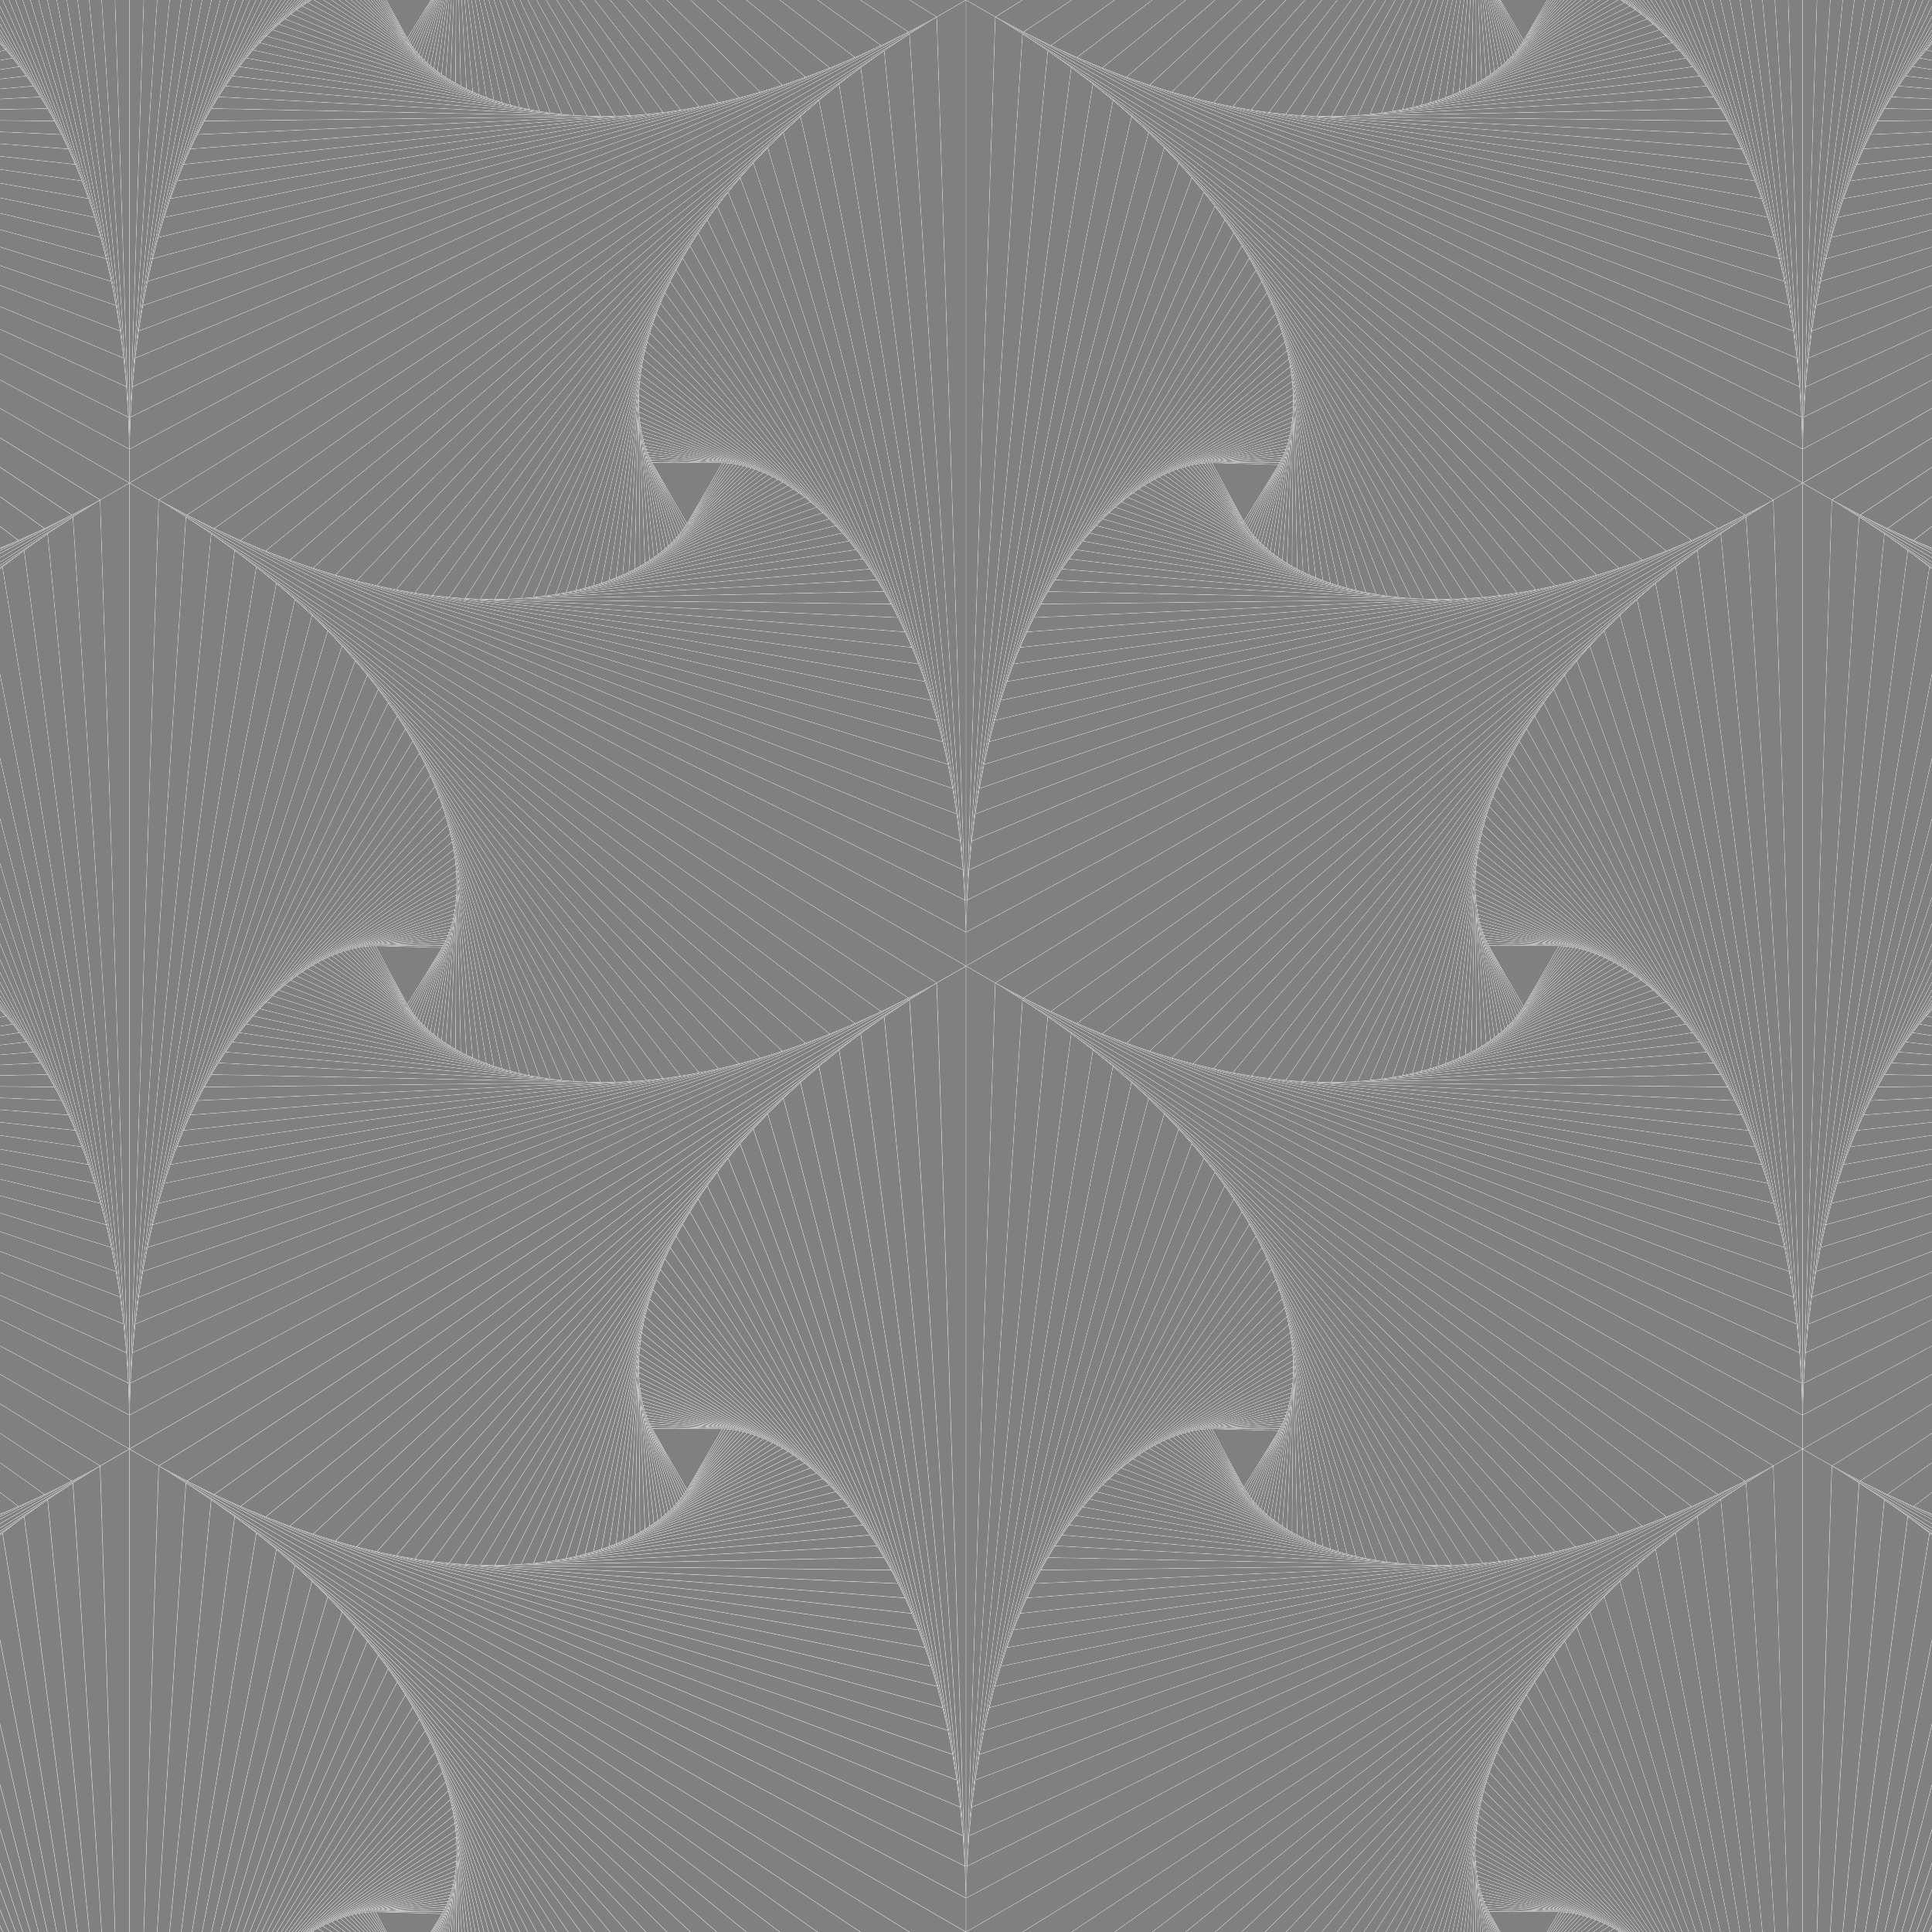 <?xml version="1.0" encoding="UTF-8"?>
<svg xmlns="http://www.w3.org/2000/svg" xmlns:xlink="http://www.w3.org/1999/xlink"
     width="6928.203" height="6928.203" viewBox="-3464.102 -3464.102 6928.203 6928.203">
<rect x="-3464.102" y="-3464.102" width="6928.203" height="6928.203" fill="#808080" stroke="none"/>
<defs>
<g id="d0">
<path d="M1895.0,60.622 L-1000,1610.807 L-1000,1610.807 L-895,-1671.429 L-895,-1671.429 L1895.0,60.622 Z" fill="none" stroke="black" stroke-width="2" />
<path d="M1895.0,60.622 L-1000,1610.807 L-1000,1610.807 L-895,-1671.429 L-895,-1671.429 L1895.0,60.622 Z" fill="none" stroke="white" stroke-width="2" stroke_width="1" />
<path d="M1793.675,114.878 L-996.325,1495.929 L-996.325,1495.929 L-797.35,-1610.807 L-797.35,-1610.807 L1793.675,114.878 Z" fill="none" stroke="black" stroke-width="2" />
<path d="M1793.675,114.878 L-996.325,1495.929 L-996.325,1495.929 L-797.35,-1610.807 L-797.35,-1610.807 L1793.675,114.878 Z" fill="none" stroke="white" stroke-width="2" stroke_width="1" />
<path d="M1696.025,163.215 L-989.361,1387.193 L-989.361,1387.193 L-706.664,-1550.408 L-706.664,-1550.408 L1696.025,163.215 Z" fill="none" stroke="black" stroke-width="2" />
<path d="M1696.025,163.215 L-989.361,1387.193 L-989.361,1387.193 L-706.664,-1550.408 L-706.664,-1550.408 L1696.025,163.215 Z" fill="none" stroke="white" stroke-width="2" stroke_width="1" />
<path d="M1602.036,206.054 L-979.466,1284.377 L-979.466,1284.377 L-622.57,-1490.431 L-622.57,-1490.431 L1602.036,206.054 Z" fill="none" stroke="black" stroke-width="2" />
<path d="M1602.036,206.054 L-979.466,1284.377 L-979.466,1284.377 L-622.57,-1490.431 L-622.57,-1490.431 L1602.036,206.054 Z" fill="none" stroke="white" stroke-width="2" stroke_width="1" />
<path d="M1511.684,243.796 L-966.975,1187.259 L-966.975,1187.259 L-544.709,-1431.054 L-544.709,-1431.054 L1511.684,243.796 Z" fill="none" stroke="black" stroke-width="2" />
<path d="M1511.684,243.796 L-966.975,1187.259 L-966.975,1187.259 L-544.709,-1431.054 L-544.709,-1431.054 L1511.684,243.796 Z" fill="none" stroke="white" stroke-width="2" stroke_width="1" />
<path d="M1424.931,276.817 L-952.196,1095.618 L-952.196,1095.618 L-472.735,-1372.435 L-472.735,-1372.435 L1424.931,276.817 Z" fill="none" stroke="black" stroke-width="2" />
<path d="M1424.931,276.817 L-952.196,1095.618 L-952.196,1095.618 L-472.735,-1372.435 L-472.735,-1372.435 L1424.931,276.817 Z" fill="none" stroke="white" stroke-width="2" stroke_width="1" />
<path d="M1341.731,305.475 L-935.415,1009.236 L-935.415,1009.236 L-406.317,-1314.711 L-406.317,-1314.711 L1341.731,305.475 Z" fill="none" stroke="black" stroke-width="2" />
<path d="M1341.731,305.475 L-935.415,1009.236 L-935.415,1009.236 L-406.317,-1314.711 L-406.317,-1314.711 L1341.731,305.475 Z" fill="none" stroke="white" stroke-width="2" stroke_width="1" />
<path d="M1262.031,330.106 L-916.896,927.898 L-916.896,927.898 L-345.135,-1258.004 L-345.135,-1258.004 L1262.031,330.106 Z" fill="none" stroke="black" stroke-width="2" />
<path d="M1262.031,330.106 L-916.896,927.898 L-916.896,927.898 L-345.135,-1258.004 L-345.135,-1258.004 L1262.031,330.106 Z" fill="none" stroke="white" stroke-width="2" stroke_width="1" />
<path d="M1185.769,351.029 L-896.885,851.391 L-896.885,851.391 L-288.884,-1202.421 L-288.884,-1202.421 L1185.769,351.029 Z" fill="none" stroke="black" stroke-width="2" />
<path d="M1185.769,351.029 L-896.885,851.391 L-896.885,851.391 L-288.884,-1202.421 L-288.884,-1202.421 L1185.769,351.029 Z" fill="none" stroke="white" stroke-width="2" stroke_width="1" />
<path d="M1112.876,368.542 L-875.605,779.508 L-875.605,779.508 L-237.271,-1148.05 L-237.271,-1148.05 L1112.876,368.542 Z" fill="none" stroke="black" stroke-width="2" />
<path d="M1112.876,368.542 L-875.605,779.508 L-875.605,779.508 L-237.271,-1148.05 L-237.271,-1148.05 L1112.876,368.542 Z" fill="none" stroke="white" stroke-width="2" stroke_width="1" />
<path d="M1043.279,382.926 L-853.263,712.043 L-853.263,712.043 L-190.016,-1094.969 L-190.016,-1094.969 L1043.279,382.926 Z" fill="none" stroke="black" stroke-width="2" />
<path d="M1043.279,382.926 L-853.263,712.043 L-853.263,712.043 L-190.016,-1094.969 L-190.016,-1094.969 L1043.279,382.926 Z" fill="none" stroke="white" stroke-width="2" stroke_width="1" />
<path d="M976.9,394.445 L-830.049,648.798 L-830.049,648.798 L-146.851,-1043.243 L-146.851,-1043.243 L976.9,394.445 Z" fill="none" stroke="black" stroke-width="2" />
<path d="M976.9,394.445 L-830.049,648.798 L-830.049,648.798 L-146.851,-1043.243 L-146.851,-1043.243 L976.9,394.445 Z" fill="none" stroke="white" stroke-width="2" stroke_width="1" />
<path d="M913.657,403.347 L-806.137,589.577 L-806.137,589.577 L-107.52,-992.924 L-107.52,-992.924 L913.657,403.347 Z" fill="none" stroke="black" stroke-width="2" />
<path d="M913.657,403.347 L-806.137,589.577 L-806.137,589.577 L-107.52,-992.924 L-107.52,-992.924 L913.657,403.347 Z" fill="none" stroke="white" stroke-width="2" stroke_width="1" />
<path d="M853.464,409.865 L-781.686,534.189 L-781.686,534.189 L-71.778,-944.054 L-71.778,-944.054 L853.464,409.865 Z" fill="none" stroke="black" stroke-width="2" />
<path d="M853.464,409.865 L-781.686,534.189 L-781.686,534.189 L-71.778,-944.054 L-71.778,-944.054 L853.464,409.865 Z" fill="none" stroke="white" stroke-width="2" stroke_width="1" />
<path d="M796.234,414.217 L-756.839,482.451 L-756.839,482.451 L-39.395,-896.667 L-39.395,-896.667 L796.234,414.217 Z" fill="none" stroke="black" stroke-width="2" />
<path d="M796.234,414.217 L-756.839,482.451 L-756.839,482.451 L-39.395,-896.667 L-39.395,-896.667 L796.234,414.217 Z" fill="none" stroke="white" stroke-width="2" stroke_width="1" />
<path d="M741.876,416.605 L-731.728,434.181 L-731.728,434.181 L-10.148,-850.786 L-10.148,-850.786 L741.876,416.605 Z" fill="none" stroke="black" stroke-width="2" />
<path d="M741.876,416.605 L-731.728,434.181 L-731.728,434.181 L-10.148,-850.786 L-10.148,-850.786 L741.876,416.605 Z" fill="none" stroke="white" stroke-width="2" stroke_width="1" />
<path d="M690.3,417.22 L-706.473,389.208 L-706.473,389.208 L16.173,-806.427 L16.173,-806.427 L690.3,417.22 Z" fill="none" stroke="black" stroke-width="2" />
<path d="M690.3,417.22 L-706.473,389.208 L-706.473,389.208 L16.173,-806.427 L16.173,-806.427 L690.3,417.22 Z" fill="none" stroke="white" stroke-width="2" stroke_width="1" />
<path d="M641.413,416.239 L-681.18,347.36 L-681.18,347.36 L39.767,-763.6 L39.767,-763.6 L641.413,416.239 Z" fill="none" stroke="black" stroke-width="2" />
<path d="M641.413,416.239 L-681.18,347.36 L-681.18,347.36 L39.767,-763.6 L39.767,-763.6 L641.413,416.239 Z" fill="none" stroke="white" stroke-width="2" stroke_width="1" />
<path d="M595.122,413.829 L-655.947,308.477 L-655.947,308.477 L60.825,-722.305 L60.825,-722.305 L595.122,413.829 Z" fill="none" stroke="black" stroke-width="2" />
<path d="M595.122,413.829 L-655.947,308.477 L-655.947,308.477 L60.825,-722.305 L60.825,-722.305 L595.122,413.829 Z" fill="none" stroke="white" stroke-width="2" stroke_width="1" />
<path d="M551.335,410.141 L-630.86,272.399 L-630.86,272.399 L79.525,-682.541 L79.525,-682.541 L551.335,410.141 Z" fill="none" stroke="black" stroke-width="2" />
<path d="M551.335,410.141 L-630.86,272.399 L-630.86,272.399 L79.525,-682.541 L79.525,-682.541 L551.335,410.141 Z" fill="none" stroke="white" stroke-width="2" stroke_width="1" />
<path d="M509.958,405.32 L-605.997,238.976 L-605.997,238.976 L96.039,-644.297 L96.039,-644.297 L509.958,405.32 Z" fill="none" stroke="black" stroke-width="2" />
<path d="M509.958,405.32 L-605.997,238.976 L-605.997,238.976 L96.039,-644.297 L96.039,-644.297 L509.958,405.32 Z" fill="none" stroke="white" stroke-width="2" stroke_width="1" />
<path d="M470.9,399.498 L-581.426,208.062 L-581.426,208.062 L110.526,-607.56 L110.526,-607.56 L470.9,399.498 Z" fill="none" stroke="black" stroke-width="2" />
<path d="M470.9,399.498 L-581.426,208.062 L-581.426,208.062 L110.526,-607.56 L110.526,-607.56 L470.9,399.498 Z" fill="none" stroke="white" stroke-width="2" stroke_width="1" />
<path d="M434.068,392.798 L-557.207,179.515 L-557.207,179.515 L123.139,-572.313 L123.139,-572.313 L434.068,392.798 Z" fill="none" stroke="black" stroke-width="2" />
<path d="M434.068,392.798 L-557.207,179.515 L-557.207,179.515 L123.139,-572.313 L123.139,-572.313 L434.068,392.798 Z" fill="none" stroke="white" stroke-width="2" stroke_width="1" />
<path d="M399.374,385.333 L-533.395,153.201 L-533.395,153.201 L134.022,-538.534 L134.022,-538.534 L399.374,385.333 Z" fill="none" stroke="black" stroke-width="2" />
<path d="M399.374,385.333 L-533.395,153.201 L-533.395,153.201 L134.022,-538.534 L134.022,-538.534 L399.374,385.333 Z" fill="none" stroke="white" stroke-width="2" stroke_width="1" />
<path d="M366.727,377.209 L-510.036,128.99 L-510.036,128.99 L143.309,-506.199 L143.309,-506.199 L366.727,377.209 Z" fill="none" stroke="black" stroke-width="2" />
<path d="M366.727,377.209 L-510.036,128.99 L-510.036,128.99 L143.309,-506.199 L143.309,-506.199 L366.727,377.209 Z" fill="none" stroke="white" stroke-width="2" stroke_width="1" />
<path d="M336.04,368.521 L-487.168,106.759 L-487.168,106.759 L151.128,-475.28 L151.128,-475.28 L336.04,368.521 Z" fill="none" stroke="black" stroke-width="2" />
<path d="M336.04,368.521 L-487.168,106.759 L-487.168,106.759 L151.128,-475.28 L151.128,-475.28 L336.04,368.521 Z" fill="none" stroke="white" stroke-width="2" stroke_width="1" />
<path d="M307.228,359.359 L-464.828,86.387 L-464.828,86.387 L157.6,-445.747 L157.6,-445.747 L307.228,359.359 Z" fill="none" stroke="black" stroke-width="2" />
<path d="M307.228,359.359 L-464.828,86.387 L-464.828,86.387 L157.6,-445.747 L157.6,-445.747 L307.228,359.359 Z" fill="none" stroke="white" stroke-width="2" stroke_width="1" />
<path d="M280.206,349.805 L-443.043,67.763 L-443.043,67.763 L162.837,-417.568 L162.837,-417.568 L280.206,349.805 Z" fill="none" stroke="black" stroke-width="2" />
<path d="M280.206,349.805 L-443.043,67.763 L-443.043,67.763 L162.837,-417.568 L162.837,-417.568 L280.206,349.805 Z" fill="none" stroke="white" stroke-width="2" stroke_width="1" />
<path d="M254.892,339.934 L-421.837,50.776 L-421.837,50.776 L166.945,-390.71 L166.945,-390.71 L254.892,339.934 Z" fill="none" stroke="black" stroke-width="2" />
<path d="M254.892,339.934 L-421.837,50.776 L-421.837,50.776 L166.945,-390.71 L166.945,-390.71 L254.892,339.934 Z" fill="none" stroke="white" stroke-width="2" stroke_width="1" />
<path d="M231.207,329.813 L-401.23,35.324 L-401.23,35.324 L170.023,-365.137 L170.023,-365.137 L231.207,329.813 Z" fill="none" stroke="black" stroke-width="2" />
<path d="M231.207,329.813 L-401.23,35.324 L-401.23,35.324 L170.023,-365.137 L170.023,-365.137 L231.207,329.813 Z" fill="none" stroke="white" stroke-width="2" stroke_width="1" />
<path d="M209.071,319.506 L-381.236,21.308 L-381.236,21.308 L172.165,-340.814 L172.165,-340.814 L209.071,319.506 Z" fill="none" stroke="black" stroke-width="2" />
<path d="M209.071,319.506 L-381.236,21.308 L-381.236,21.308 L172.165,-340.814 L172.165,-340.814 L209.071,319.506 Z" fill="none" stroke="white" stroke-width="2" stroke_width="1" />
<path d="M188.411,309.069 L-361.867,8.634 L-361.867,8.634 L173.456,-317.703 L173.456,-317.703 L188.411,309.069 Z" fill="none" stroke="black" stroke-width="2" />
<path d="M188.411,309.069 L-361.867,8.634 L-361.867,8.634 L173.456,-317.703 L173.456,-317.703 L188.411,309.069 Z" fill="none" stroke="white" stroke-width="2" stroke_width="1" />
<path d="M169.151,298.554 L-343.131,-2.788 L-343.131,-2.788 L173.98,-295.766 L173.98,-295.766 L169.151,298.554 Z" fill="none" stroke="black" stroke-width="2" />
<path d="M169.151,298.554 L-343.131,-2.788 L-343.131,-2.788 L173.98,-295.766 L173.98,-295.766 L169.151,298.554 Z" fill="none" stroke="white" stroke-width="2" stroke_width="1" />
<path d="M151.221,288.007 L-325.032,-13.042 L-325.032,-13.042 L173.811,-274.965 L173.811,-274.965 L151.221,288.007 Z" fill="none" stroke="black" stroke-width="2" />
<path d="M151.221,288.007 L-325.032,-13.042 L-325.032,-13.042 L173.811,-274.965 L173.811,-274.965 L151.221,288.007 Z" fill="none" stroke="white" stroke-width="2" stroke_width="1" />
<path d="M134.552,277.47 L-307.572,-22.21 L-307.572,-22.21 L173.02,-255.261 L173.02,-255.261 L134.552,277.47 Z" fill="none" stroke="black" stroke-width="2" />
<path d="M134.552,277.47 L-307.572,-22.21 L-307.572,-22.21 L173.02,-255.261 L173.02,-255.261 L134.552,277.47 Z" fill="none" stroke="white" stroke-width="2" stroke_width="1" />
<path d="M119.078,266.981 L-290.752,-30.366 L-290.752,-30.366 L171.674,-236.615 L171.674,-236.615 L119.078,266.981 Z" fill="none" stroke="black" stroke-width="2" />
<path d="M119.078,266.981 L-290.752,-30.366 L-290.752,-30.366 L171.674,-236.615 L171.674,-236.615 L119.078,266.981 Z" fill="none" stroke="white" stroke-width="2" stroke_width="1" />
<path d="M104.734,256.574 L-274.567,-37.585 L-274.567,-37.585 L169.833,-218.989 L169.833,-218.989 L104.734,256.574 Z" fill="none" stroke="black" stroke-width="2" />
<path d="M104.734,256.574 L-274.567,-37.585 L-274.567,-37.585 L169.833,-218.989 L169.833,-218.989 L104.734,256.574 Z" fill="none" stroke="white" stroke-width="2" stroke_width="1" />
<path d="M91.458,246.279 L-259.013,-43.934 L-259.013,-43.934 L167.554,-202.344 L167.554,-202.344 L91.458,246.279 Z" fill="none" stroke="black" stroke-width="2" />
<path d="M91.458,246.279 L-259.013,-43.934 L-259.013,-43.934 L167.554,-202.344 L167.554,-202.344 L91.458,246.279 Z" fill="none" stroke="white" stroke-width="2" stroke_width="1" />
<path d="M79.192,236.121 L-244.083,-49.479 L-244.083,-49.479 L164.891,-186.643 L164.891,-186.643 L79.192,236.121 Z" fill="none" stroke="black" stroke-width="2" />
<path d="M79.192,236.121 L-244.083,-49.479 L-244.083,-49.479 L164.891,-186.643 L164.891,-186.643 L79.192,236.121 Z" fill="none" stroke="white" stroke-width="2" stroke_width="1" />
<path d="M67.877,226.125 L-229.769,-54.279 L-229.769,-54.279 L161.892,-171.846 L161.892,-171.846 L67.877,226.125 Z" fill="none" stroke="black" stroke-width="2" />
<path d="M67.877,226.125 L-229.769,-54.279 L-229.769,-54.279 L161.892,-171.846 L161.892,-171.846 L67.877,226.125 Z" fill="none" stroke="white" stroke-width="2" stroke_width="1" />
<path d="M57.46,216.311 L-216.061,-58.394 L-216.061,-58.394 L158.601,-157.917 L158.601,-157.917 L57.46,216.311 Z" fill="none" stroke="black" stroke-width="2" />
<path d="M57.46,216.311 L-216.061,-58.394 L-216.061,-58.394 L158.601,-157.917 L158.601,-157.917 L57.46,216.311 Z" fill="none" stroke="white" stroke-width="2" stroke_width="1" />
<path d="M47.886,206.696 L-202.947,-61.877 L-202.947,-61.877 L155.061,-144.819 L155.061,-144.819 L47.886,206.696 Z" fill="none" stroke="black" stroke-width="2" />
<path d="M47.886,206.696 L-202.947,-61.877 L-202.947,-61.877 L155.061,-144.819 L155.061,-144.819 L47.886,206.696 Z" fill="none" stroke="white" stroke-width="2" stroke_width="1" />
<path d="M39.107,197.296 L-190.417,-64.78 L-190.417,-64.78 L151.31,-132.516 L151.31,-132.516 L39.107,197.296 Z" fill="none" stroke="black" stroke-width="2" />
<path d="M39.107,197.296 L-190.417,-64.78 L-190.417,-64.78 L151.31,-132.516 L151.31,-132.516 L39.107,197.296 Z" fill="none" stroke="white" stroke-width="2" stroke_width="1" />
<path d="M31.074,188.124 L-178.457,-67.151 L-178.457,-67.151 L147.383,-120.972 L147.383,-120.972 L31.074,188.124 Z" fill="none" stroke="black" stroke-width="2" />
<path d="M31.074,188.124 L-178.457,-67.151 L-178.457,-67.151 L147.383,-120.972 L147.383,-120.972 L31.074,188.124 Z" fill="none" stroke="white" stroke-width="2" stroke_width="1" />
<path d="M23.74,179.189 L-167.052,-69.035 L-167.052,-69.035 L143.312,-110.154 L143.312,-110.154 L23.74,179.189 Z" fill="none" stroke="black" stroke-width="2" />
<path d="M23.74,179.189 L-167.052,-69.035 L-167.052,-69.035 L143.312,-110.154 L143.312,-110.154 L23.74,179.189 Z" fill="none" stroke="white" stroke-width="2" stroke_width="1" />
<path d="M17.062,170.501 L-156.19,-70.474 L-156.19,-70.474 L139.127,-100.027 L139.127,-100.027 L17.062,170.501 Z" fill="none" stroke="black" stroke-width="2" />
<path d="M17.062,170.501 L-156.19,-70.474 L-156.19,-70.474 L139.127,-100.027 L139.127,-100.027 L17.062,170.501 Z" fill="none" stroke="white" stroke-width="2" stroke_width="1" />
<path d="M10.999,162.067 L-145.853,-71.508 L-145.853,-71.508 L134.855,-90.559 L134.855,-90.559 L10.999,162.067 Z" fill="none" stroke="black" stroke-width="2" />
<path d="M10.999,162.067 L-145.853,-71.508 L-145.853,-71.508 L134.855,-90.559 L134.855,-90.559 L10.999,162.067 Z" fill="none" stroke="white" stroke-width="2" stroke_width="1" />
<path d="M5.509,153.892 L-136.029,-72.175 L-136.029,-72.175 L130.52,-81.717 L130.52,-81.717 L5.509,153.892 Z" fill="none" stroke="black" stroke-width="2" />
<path d="M5.509,153.892 L-136.029,-72.175 L-136.029,-72.175 L130.52,-81.717 L130.52,-81.717 L5.509,153.892 Z" fill="none" stroke="white" stroke-width="2" stroke_width="1" />
<path d="M0.555,145.98 L-126.7,-72.509 L-126.7,-72.509 L126.145,-73.47 L126.145,-73.47 L0.555,145.98 Z" fill="none" stroke="black" stroke-width="2" />
<path d="M0.555,145.98 L-126.7,-72.509 L-126.7,-72.509 L126.145,-73.47 L126.145,-73.47 L0.555,145.98 Z" fill="none" stroke="white" stroke-width="2" stroke_width="1" />
<path d="M-3.899,138.332 L-117.85,-72.543 L-117.85,-72.543 L121.749,-65.79 L121.749,-65.79 L-3.899,138.332 Z" fill="none" stroke="black" stroke-width="2" />
<path d="M-3.899,138.332 L-117.85,-72.543 L-117.85,-72.543 L121.749,-65.79 L121.749,-65.79 L-3.899,138.332 Z" fill="none" stroke="white" stroke-width="2" stroke_width="1" />
</g>
<g id="d1">
<path d="M-1000,-1732.051 L-1000,1732.051 L-1000,1732.051 L2000.0,0.0 L2000.0,0.0 L-1000,-1732.051 Z" fill="none" stroke="black" stroke-width="2" />
<path d="M-1000,-1732.051 L-1000,1732.051 L-1000,1732.051 L2000.0,0.0 L2000.0,0.0 L-1000,-1732.051 Z" fill="none" stroke="white" stroke-width="2" stroke_width="1" />
<path d="M-1000,-1610.807 L-895,1671.429 L-895,1671.429 L1895.0,-60.622 L1895.0,-60.622 L-1000,-1610.807 Z" fill="none" stroke="black" stroke-width="2" />
<path d="M-1000,-1610.807 L-895,1671.429 L-895,1671.429 L1895.0,-60.622 L1895.0,-60.622 L-1000,-1610.807 Z" fill="none" stroke="white" stroke-width="2" stroke_width="1" />
<path d="M-996.325,-1495.929 L-797.35,1610.807 L-797.35,1610.807 L1793.675,-114.878 L1793.675,-114.878 L-996.325,-1495.929 Z" fill="none" stroke="black" stroke-width="2" />
<path d="M-996.325,-1495.929 L-797.35,1610.807 L-797.35,1610.807 L1793.675,-114.878 L1793.675,-114.878 L-996.325,-1495.929 Z" fill="none" stroke="white" stroke-width="2" stroke_width="1" />
<path d="M-989.361,-1387.193 L-706.664,1550.408 L-706.664,1550.408 L1696.025,-163.215 L1696.025,-163.215 L-989.361,-1387.193 Z" fill="none" stroke="black" stroke-width="2" />
<path d="M-989.361,-1387.193 L-706.664,1550.408 L-706.664,1550.408 L1696.025,-163.215 L1696.025,-163.215 L-989.361,-1387.193 Z" fill="none" stroke="white" stroke-width="2" stroke_width="1" />
<path d="M-979.466,-1284.377 L-622.57,1490.431 L-622.57,1490.431 L1602.036,-206.054 L1602.036,-206.054 L-979.466,-1284.377 Z" fill="none" stroke="black" stroke-width="2" />
<path d="M-979.466,-1284.377 L-622.57,1490.431 L-622.57,1490.431 L1602.036,-206.054 L1602.036,-206.054 L-979.466,-1284.377 Z" fill="none" stroke="white" stroke-width="2" stroke_width="1" />
<path d="M-966.975,-1187.259 L-544.709,1431.054 L-544.709,1431.054 L1511.684,-243.796 L1511.684,-243.796 L-966.975,-1187.259 Z" fill="none" stroke="black" stroke-width="2" />
<path d="M-966.975,-1187.259 L-544.709,1431.054 L-544.709,1431.054 L1511.684,-243.796 L1511.684,-243.796 L-966.975,-1187.259 Z" fill="none" stroke="white" stroke-width="2" stroke_width="1" />
<path d="M-952.196,-1095.618 L-472.735,1372.435 L-472.735,1372.435 L1424.931,-276.817 L1424.931,-276.817 L-952.196,-1095.618 Z" fill="none" stroke="black" stroke-width="2" />
<path d="M-952.196,-1095.618 L-472.735,1372.435 L-472.735,1372.435 L1424.931,-276.817 L1424.931,-276.817 L-952.196,-1095.618 Z" fill="none" stroke="white" stroke-width="2" stroke_width="1" />
<path d="M-935.415,-1009.236 L-406.317,1314.711 L-406.317,1314.711 L1341.731,-305.475 L1341.731,-305.475 L-935.415,-1009.236 Z" fill="none" stroke="black" stroke-width="2" />
<path d="M-935.415,-1009.236 L-406.317,1314.711 L-406.317,1314.711 L1341.731,-305.475 L1341.731,-305.475 L-935.415,-1009.236 Z" fill="none" stroke="white" stroke-width="2" stroke_width="1" />
<path d="M-916.896,-927.898 L-345.135,1258.004 L-345.135,1258.004 L1262.031,-330.106 L1262.031,-330.106 L-916.896,-927.898 Z" fill="none" stroke="black" stroke-width="2" />
<path d="M-916.896,-927.898 L-345.135,1258.004 L-345.135,1258.004 L1262.031,-330.106 L1262.031,-330.106 L-916.896,-927.898 Z" fill="none" stroke="white" stroke-width="2" stroke_width="1" />
<path d="M-896.885,-851.391 L-288.884,1202.421 L-288.884,1202.421 L1185.769,-351.029 L1185.769,-351.029 L-896.885,-851.391 Z" fill="none" stroke="black" stroke-width="2" />
<path d="M-896.885,-851.391 L-288.884,1202.421 L-288.884,1202.421 L1185.769,-351.029 L1185.769,-351.029 L-896.885,-851.391 Z" fill="none" stroke="white" stroke-width="2" stroke_width="1" />
<path d="M-875.605,-779.508 L-237.271,1148.05 L-237.271,1148.05 L1112.876,-368.542 L1112.876,-368.542 L-875.605,-779.508 Z" fill="none" stroke="black" stroke-width="2" />
<path d="M-875.605,-779.508 L-237.271,1148.05 L-237.271,1148.05 L1112.876,-368.542 L1112.876,-368.542 L-875.605,-779.508 Z" fill="none" stroke="white" stroke-width="2" stroke_width="1" />
<path d="M-853.263,-712.043 L-190.016,1094.969 L-190.016,1094.969 L1043.279,-382.926 L1043.279,-382.926 L-853.263,-712.043 Z" fill="none" stroke="black" stroke-width="2" />
<path d="M-853.263,-712.043 L-190.016,1094.969 L-190.016,1094.969 L1043.279,-382.926 L1043.279,-382.926 L-853.263,-712.043 Z" fill="none" stroke="white" stroke-width="2" stroke_width="1" />
<path d="M-830.049,-648.798 L-146.851,1043.243 L-146.851,1043.243 L976.9,-394.445 L976.9,-394.445 L-830.049,-648.798 Z" fill="none" stroke="black" stroke-width="2" />
<path d="M-830.049,-648.798 L-146.851,1043.243 L-146.851,1043.243 L976.9,-394.445 L976.9,-394.445 L-830.049,-648.798 Z" fill="none" stroke="white" stroke-width="2" stroke_width="1" />
<path d="M-806.137,-589.577 L-107.52,992.924 L-107.52,992.924 L913.657,-403.347 L913.657,-403.347 L-806.137,-589.577 Z" fill="none" stroke="black" stroke-width="2" />
<path d="M-806.137,-589.577 L-107.52,992.924 L-107.52,992.924 L913.657,-403.347 L913.657,-403.347 L-806.137,-589.577 Z" fill="none" stroke="white" stroke-width="2" stroke_width="1" />
<path d="M-781.686,-534.189 L-71.778,944.054 L-71.778,944.054 L853.464,-409.865 L853.464,-409.865 L-781.686,-534.189 Z" fill="none" stroke="black" stroke-width="2" />
<path d="M-781.686,-534.189 L-71.778,944.054 L-71.778,944.054 L853.464,-409.865 L853.464,-409.865 L-781.686,-534.189 Z" fill="none" stroke="white" stroke-width="2" stroke_width="1" />
<path d="M-756.839,-482.451 L-39.395,896.667 L-39.395,896.667 L796.234,-414.217 L796.234,-414.217 L-756.839,-482.451 Z" fill="none" stroke="black" stroke-width="2" />
<path d="M-756.839,-482.451 L-39.395,896.667 L-39.395,896.667 L796.234,-414.217 L796.234,-414.217 L-756.839,-482.451 Z" fill="none" stroke="white" stroke-width="2" stroke_width="1" />
<path d="M-731.728,-434.181 L-10.148,850.786 L-10.148,850.786 L741.876,-416.605 L741.876,-416.605 L-731.728,-434.181 Z" fill="none" stroke="black" stroke-width="2" />
<path d="M-731.728,-434.181 L-10.148,850.786 L-10.148,850.786 L741.876,-416.605 L741.876,-416.605 L-731.728,-434.181 Z" fill="none" stroke="white" stroke-width="2" stroke_width="1" />
<path d="M-706.473,-389.208 L16.173,806.427 L16.173,806.427 L690.3,-417.22 L690.3,-417.22 L-706.473,-389.208 Z" fill="none" stroke="black" stroke-width="2" />
<path d="M-706.473,-389.208 L16.173,806.427 L16.173,806.427 L690.3,-417.22 L690.3,-417.22 L-706.473,-389.208 Z" fill="none" stroke="white" stroke-width="2" stroke_width="1" />
<path d="M-681.18,-347.36 L39.767,763.6 L39.767,763.6 L641.413,-416.239 L641.413,-416.239 L-681.18,-347.36 Z" fill="none" stroke="black" stroke-width="2" />
<path d="M-681.18,-347.36 L39.767,763.6 L39.767,763.6 L641.413,-416.239 L641.413,-416.239 L-681.18,-347.36 Z" fill="none" stroke="white" stroke-width="2" stroke_width="1" />
<path d="M-655.947,-308.477 L60.825,722.305 L60.825,722.305 L595.122,-413.829 L595.122,-413.829 L-655.947,-308.477 Z" fill="none" stroke="black" stroke-width="2" />
<path d="M-655.947,-308.477 L60.825,722.305 L60.825,722.305 L595.122,-413.829 L595.122,-413.829 L-655.947,-308.477 Z" fill="none" stroke="white" stroke-width="2" stroke_width="1" />
<path d="M-630.86,-272.399 L79.525,682.541 L79.525,682.541 L551.335,-410.141 L551.335,-410.141 L-630.86,-272.399 Z" fill="none" stroke="black" stroke-width="2" />
<path d="M-630.86,-272.399 L79.525,682.541 L79.525,682.541 L551.335,-410.141 L551.335,-410.141 L-630.86,-272.399 Z" fill="none" stroke="white" stroke-width="2" stroke_width="1" />
<path d="M-605.997,-238.976 L96.039,644.297 L96.039,644.297 L509.958,-405.32 L509.958,-405.32 L-605.997,-238.976 Z" fill="none" stroke="black" stroke-width="2" />
<path d="M-605.997,-238.976 L96.039,644.297 L96.039,644.297 L509.958,-405.32 L509.958,-405.32 L-605.997,-238.976 Z" fill="none" stroke="white" stroke-width="2" stroke_width="1" />
<path d="M-581.426,-208.062 L110.526,607.56 L110.526,607.56 L470.9,-399.498 L470.9,-399.498 L-581.426,-208.062 Z" fill="none" stroke="black" stroke-width="2" />
<path d="M-581.426,-208.062 L110.526,607.56 L110.526,607.56 L470.9,-399.498 L470.9,-399.498 L-581.426,-208.062 Z" fill="none" stroke="white" stroke-width="2" stroke_width="1" />
<path d="M-557.207,-179.515 L123.139,572.313 L123.139,572.313 L434.068,-392.798 L434.068,-392.798 L-557.207,-179.515 Z" fill="none" stroke="black" stroke-width="2" />
<path d="M-557.207,-179.515 L123.139,572.313 L123.139,572.313 L434.068,-392.798 L434.068,-392.798 L-557.207,-179.515 Z" fill="none" stroke="white" stroke-width="2" stroke_width="1" />
<path d="M-533.395,-153.201 L134.022,538.534 L134.022,538.534 L399.374,-385.333 L399.374,-385.333 L-533.395,-153.201 Z" fill="none" stroke="black" stroke-width="2" />
<path d="M-533.395,-153.201 L134.022,538.534 L134.022,538.534 L399.374,-385.333 L399.374,-385.333 L-533.395,-153.201 Z" fill="none" stroke="white" stroke-width="2" stroke_width="1" />
<path d="M-510.036,-128.99 L143.309,506.199 L143.309,506.199 L366.727,-377.209 L366.727,-377.209 L-510.036,-128.99 Z" fill="none" stroke="black" stroke-width="2" />
<path d="M-510.036,-128.99 L143.309,506.199 L143.309,506.199 L366.727,-377.209 L366.727,-377.209 L-510.036,-128.99 Z" fill="none" stroke="white" stroke-width="2" stroke_width="1" />
<path d="M-487.168,-106.759 L151.128,475.28 L151.128,475.28 L336.04,-368.521 L336.04,-368.521 L-487.168,-106.759 Z" fill="none" stroke="black" stroke-width="2" />
<path d="M-487.168,-106.759 L151.128,475.28 L151.128,475.28 L336.04,-368.521 L336.04,-368.521 L-487.168,-106.759 Z" fill="none" stroke="white" stroke-width="2" stroke_width="1" />
<path d="M-464.828,-86.387 L157.6,445.747 L157.6,445.747 L307.228,-359.359 L307.228,-359.359 L-464.828,-86.387 Z" fill="none" stroke="black" stroke-width="2" />
<path d="M-464.828,-86.387 L157.6,445.747 L157.6,445.747 L307.228,-359.359 L307.228,-359.359 L-464.828,-86.387 Z" fill="none" stroke="white" stroke-width="2" stroke_width="1" />
<path d="M-443.043,-67.763 L162.837,417.568 L162.837,417.568 L280.206,-349.805 L280.206,-349.805 L-443.043,-67.763 Z" fill="none" stroke="black" stroke-width="2" />
<path d="M-443.043,-67.763 L162.837,417.568 L162.837,417.568 L280.206,-349.805 L280.206,-349.805 L-443.043,-67.763 Z" fill="none" stroke="white" stroke-width="2" stroke_width="1" />
<path d="M-421.837,-50.776 L166.945,390.71 L166.945,390.71 L254.892,-339.934 L254.892,-339.934 L-421.837,-50.776 Z" fill="none" stroke="black" stroke-width="2" />
<path d="M-421.837,-50.776 L166.945,390.71 L166.945,390.71 L254.892,-339.934 L254.892,-339.934 L-421.837,-50.776 Z" fill="none" stroke="white" stroke-width="2" stroke_width="1" />
<path d="M-401.23,-35.324 L170.023,365.137 L170.023,365.137 L231.207,-329.813 L231.207,-329.813 L-401.23,-35.324 Z" fill="none" stroke="black" stroke-width="2" />
<path d="M-401.23,-35.324 L170.023,365.137 L170.023,365.137 L231.207,-329.813 L231.207,-329.813 L-401.23,-35.324 Z" fill="none" stroke="white" stroke-width="2" stroke_width="1" />
<path d="M-381.236,-21.308 L172.165,340.814 L172.165,340.814 L209.071,-319.506 L209.071,-319.506 L-381.236,-21.308 Z" fill="none" stroke="black" stroke-width="2" />
<path d="M-381.236,-21.308 L172.165,340.814 L172.165,340.814 L209.071,-319.506 L209.071,-319.506 L-381.236,-21.308 Z" fill="none" stroke="white" stroke-width="2" stroke_width="1" />
<path d="M-361.867,-8.634 L173.456,317.703 L173.456,317.703 L188.411,-309.069 L188.411,-309.069 L-361.867,-8.634 Z" fill="none" stroke="black" stroke-width="2" />
<path d="M-361.867,-8.634 L173.456,317.703 L173.456,317.703 L188.411,-309.069 L188.411,-309.069 L-361.867,-8.634 Z" fill="none" stroke="white" stroke-width="2" stroke_width="1" />
<path d="M-343.131,2.788 L173.98,295.766 L173.98,295.766 L169.151,-298.554 L169.151,-298.554 L-343.131,2.788 Z" fill="none" stroke="black" stroke-width="2" />
<path d="M-343.131,2.788 L173.98,295.766 L173.98,295.766 L169.151,-298.554 L169.151,-298.554 L-343.131,2.788 Z" fill="none" stroke="white" stroke-width="2" stroke_width="1" />
<path d="M-325.032,13.042 L173.811,274.965 L173.811,274.965 L151.221,-288.007 L151.221,-288.007 L-325.032,13.042 Z" fill="none" stroke="black" stroke-width="2" />
<path d="M-325.032,13.042 L173.811,274.965 L173.811,274.965 L151.221,-288.007 L151.221,-288.007 L-325.032,13.042 Z" fill="none" stroke="white" stroke-width="2" stroke_width="1" />
<path d="M-307.572,22.21 L173.02,255.261 L173.02,255.261 L134.552,-277.47 L134.552,-277.47 L-307.572,22.21 Z" fill="none" stroke="black" stroke-width="2" />
<path d="M-307.572,22.21 L173.02,255.261 L173.02,255.261 L134.552,-277.47 L134.552,-277.47 L-307.572,22.21 Z" fill="none" stroke="white" stroke-width="2" stroke_width="1" />
<path d="M-290.752,30.366 L171.674,236.615 L171.674,236.615 L119.078,-266.981 L119.078,-266.981 L-290.752,30.366 Z" fill="none" stroke="black" stroke-width="2" />
<path d="M-290.752,30.366 L171.674,236.615 L171.674,236.615 L119.078,-266.981 L119.078,-266.981 L-290.752,30.366 Z" fill="none" stroke="white" stroke-width="2" stroke_width="1" />
<path d="M-274.567,37.585 L169.833,218.989 L169.833,218.989 L104.734,-256.574 L104.734,-256.574 L-274.567,37.585 Z" fill="none" stroke="black" stroke-width="2" />
<path d="M-274.567,37.585 L169.833,218.989 L169.833,218.989 L104.734,-256.574 L104.734,-256.574 L-274.567,37.585 Z" fill="none" stroke="white" stroke-width="2" stroke_width="1" />
<path d="M-259.013,43.934 L167.554,202.344 L167.554,202.344 L91.458,-246.279 L91.458,-246.279 L-259.013,43.934 Z" fill="none" stroke="black" stroke-width="2" />
<path d="M-259.013,43.934 L167.554,202.344 L167.554,202.344 L91.458,-246.279 L91.458,-246.279 L-259.013,43.934 Z" fill="none" stroke="white" stroke-width="2" stroke_width="1" />
<path d="M-244.083,49.479 L164.891,186.643 L164.891,186.643 L79.192,-236.121 L79.192,-236.121 L-244.083,49.479 Z" fill="none" stroke="black" stroke-width="2" />
<path d="M-244.083,49.479 L164.891,186.643 L164.891,186.643 L79.192,-236.121 L79.192,-236.121 L-244.083,49.479 Z" fill="none" stroke="white" stroke-width="2" stroke_width="1" />
<path d="M-229.769,54.279 L161.892,171.846 L161.892,171.846 L67.877,-226.125 L67.877,-226.125 L-229.769,54.279 Z" fill="none" stroke="black" stroke-width="2" />
<path d="M-229.769,54.279 L161.892,171.846 L161.892,171.846 L67.877,-226.125 L67.877,-226.125 L-229.769,54.279 Z" fill="none" stroke="white" stroke-width="2" stroke_width="1" />
<path d="M-216.061,58.394 L158.601,157.917 L158.601,157.917 L57.46,-216.311 L57.46,-216.311 L-216.061,58.394 Z" fill="none" stroke="black" stroke-width="2" />
<path d="M-216.061,58.394 L158.601,157.917 L158.601,157.917 L57.46,-216.311 L57.46,-216.311 L-216.061,58.394 Z" fill="none" stroke="white" stroke-width="2" stroke_width="1" />
<path d="M-202.947,61.877 L155.061,144.819 L155.061,144.819 L47.886,-206.696 L47.886,-206.696 L-202.947,61.877 Z" fill="none" stroke="black" stroke-width="2" />
<path d="M-202.947,61.877 L155.061,144.819 L155.061,144.819 L47.886,-206.696 L47.886,-206.696 L-202.947,61.877 Z" fill="none" stroke="white" stroke-width="2" stroke_width="1" />
<path d="M-190.417,64.78 L151.31,132.516 L151.31,132.516 L39.107,-197.296 L39.107,-197.296 L-190.417,64.78 Z" fill="none" stroke="black" stroke-width="2" />
<path d="M-190.417,64.78 L151.31,132.516 L151.31,132.516 L39.107,-197.296 L39.107,-197.296 L-190.417,64.78 Z" fill="none" stroke="white" stroke-width="2" stroke_width="1" />
<path d="M-178.457,67.151 L147.383,120.972 L147.383,120.972 L31.074,-188.124 L31.074,-188.124 L-178.457,67.151 Z" fill="none" stroke="black" stroke-width="2" />
<path d="M-178.457,67.151 L147.383,120.972 L147.383,120.972 L31.074,-188.124 L31.074,-188.124 L-178.457,67.151 Z" fill="none" stroke="white" stroke-width="2" stroke_width="1" />
<path d="M-167.052,69.035 L143.312,110.154 L143.312,110.154 L23.74,-179.189 L23.74,-179.189 L-167.052,69.035 Z" fill="none" stroke="black" stroke-width="2" />
<path d="M-167.052,69.035 L143.312,110.154 L143.312,110.154 L23.74,-179.189 L23.74,-179.189 L-167.052,69.035 Z" fill="none" stroke="white" stroke-width="2" stroke_width="1" />
<path d="M-156.19,70.474 L139.127,100.027 L139.127,100.027 L17.062,-170.501 L17.062,-170.501 L-156.19,70.474 Z" fill="none" stroke="black" stroke-width="2" />
<path d="M-156.19,70.474 L139.127,100.027 L139.127,100.027 L17.062,-170.501 L17.062,-170.501 L-156.19,70.474 Z" fill="none" stroke="white" stroke-width="2" stroke_width="1" />
<path d="M-145.853,71.508 L134.855,90.559 L134.855,90.559 L10.999,-162.067 L10.999,-162.067 L-145.853,71.508 Z" fill="none" stroke="black" stroke-width="2" />
<path d="M-145.853,71.508 L134.855,90.559 L134.855,90.559 L10.999,-162.067 L10.999,-162.067 L-145.853,71.508 Z" fill="none" stroke="white" stroke-width="2" stroke_width="1" />
<path d="M-136.029,72.175 L130.52,81.717 L130.52,81.717 L5.509,-153.892 L5.509,-153.892 L-136.029,72.175 Z" fill="none" stroke="black" stroke-width="2" />
<path d="M-136.029,72.175 L130.52,81.717 L130.52,81.717 L5.509,-153.892 L5.509,-153.892 L-136.029,72.175 Z" fill="none" stroke="white" stroke-width="2" stroke_width="1" />
<path d="M-126.7,72.509 L126.145,73.47 L126.145,73.47 L0.555,-145.98 L0.555,-145.98 L-126.7,72.509 Z" fill="none" stroke="black" stroke-width="2" />
<path d="M-126.7,72.509 L126.145,73.47 L126.145,73.47 L0.555,-145.98 L0.555,-145.98 L-126.7,72.509 Z" fill="none" stroke="white" stroke-width="2" stroke_width="1" />
</g>
</defs>
<rect x="-3464.102" y="-3464.102" width="6928.203" height="6928.203" fill="None" />
<use xlink:href="#d0" x="1000" y="5196.152" transform="rotate(0.0 1000 5196.152)" />
<use xlink:href="#d0" x="4000" y="-3464.102" transform="rotate(-120 4000 -3464.102)" />
<use xlink:href="#d0" x="-2000" y="3464.102" transform="rotate(2.5444437451708134e-14 -2000 3464.102)" />
<use xlink:href="#d0" x="-5000" y="1732.051" transform="rotate(0.0 -5000 1732.051)" />
<use xlink:href="#d0" x="7000.0" y="-1732.051" transform="rotate(-120 7000.0 -1732.051)" />
<use xlink:href="#d0" x="-5000" y="-1732.051" transform="rotate(-2.5444437451708134e-14 -5000 -1732.051)" />
<use xlink:href="#d0" x="7000.0" y="-5196.152" transform="rotate(-120 7000.0 -5196.152)" />
<use xlink:href="#d0" x="-2000" y="7.958078640513122e-13" transform="rotate(0.0 -2000 7.958078640513122e-13)" />
<use xlink:href="#d0" x="-2000" y="-6928.203" transform="rotate(-240 -2000 -6928.203)" />
<use xlink:href="#d0" x="-2000.0" y="3464.102" transform="rotate(0.0 -2000.0 3464.102)" />
<use xlink:href="#d0" x="1000" y="-1732.051" transform="rotate(0.0 1000 -1732.051)" />
<use xlink:href="#d0" x="4000" y="3464.102" transform="rotate(-120 4000 3464.102)" />
<use xlink:href="#d0" x="1000" y="-8660.254" transform="rotate(-240 1000 -8660.254)" />
<use xlink:href="#d0" x="1000" y="1732.051" transform="rotate(0.0 1000 1732.051)" />
<use xlink:href="#d0" x="7000.0" y="1732.051" transform="rotate(-120 7000.0 1732.051)" />
<use xlink:href="#d0" x="4000.0" y="-1.1368683772161605e-13" transform="rotate(-120 4000.0 -1.1368683772161605e-13)" />
<use xlink:href="#d0" x="-2000" y="-3464.102" transform="rotate(-240 -2000 -3464.102)" />
<use xlink:href="#d0" x="4000" y="-6928.203" transform="rotate(-240 4000 -6928.203)" />
<use xlink:href="#d0" x="4000" y="-6928.203" transform="rotate(-120 4000 -6928.203)" />
<use xlink:href="#d0" x="1000" y="-5196.152" transform="rotate(-240 1000 -5196.152)" />
<use xlink:href="#d0" x="4000.0" y="3464.102" transform="rotate(0.0 4000.0 3464.102)" />
<use xlink:href="#d0" x="7000" y="-1732.051" transform="rotate(-120 7000 -1732.051)" />
<use xlink:href="#d0" x="-5000" y="-5196.152" transform="rotate(-240 -5000 -5196.152)" />
<use xlink:href="#d0" x="-5000" y="-1732.051" transform="rotate(-240 -5000 -1732.051)" />
<use xlink:href="#d0" x="-2000" y="-6928.203" transform="rotate(-240 -2000 -6928.203)" />
<use xlink:href="#d1" x="5000" y="5196.152" transform="rotate(-60 5000 5196.152)" />
<use xlink:href="#d1" x="-7000" y="-5196.152" transform="rotate(60 -7000 -5196.152)" />
<use xlink:href="#d1" x="8000.0" y="-3464.102" transform="rotate(-60 8000.0 -3464.102)" />
<use xlink:href="#d1" x="2000" y="6928.203" transform="rotate(-60 2000 6928.203)" />
<use xlink:href="#d1" x="8000" y="-2.7284841053187847e-12" transform="rotate(-60 8000 -2.7284841053187847e-12)" />
<use xlink:href="#d1" x="2000" y="-6928.203" transform="rotate(-180 2000 -6928.203)" />
<use xlink:href="#d1" x="5000.0" y="1732.051" transform="rotate(-60 5000.0 1732.051)" />
<use xlink:href="#d1" x="5000.0" y="-8660.254" transform="rotate(-180 5000.0 -8660.254)" />
<use xlink:href="#d1" x="8000.0" y="-3464.102" transform="rotate(-180.0 8000.0 -3464.102)" />
<use xlink:href="#d1" x="-1000" y="1732.051" transform="rotate(60 -1000 1732.051)" />
<use xlink:href="#d1" x="2000" y="-10392.305" transform="rotate(-180 2000 -10392.305)" />
<use xlink:href="#d1" x="-4000" y="3464.102" transform="rotate(-300 -4000 3464.102)" />
<use xlink:href="#d1" x="-4000" y="-6928.203" transform="rotate(60 -4000 -6928.203)" />
<use xlink:href="#d1" x="-1000" y="-5196.152" transform="rotate(-180 -1000 -5196.152)" />
<use xlink:href="#d1" x="-1000" y="5196.152" transform="rotate(60 -1000 5196.152)" />
<use xlink:href="#d1" x="-1000" y="-8660.254" transform="rotate(-180 -1000 -8660.254)" />
<use xlink:href="#d1" x="5000.0" y="-1732.051" transform="rotate(-180.0 5000.0 -1732.051)" />
<use xlink:href="#d1" x="-4000.0" y="3464.102" transform="rotate(60 -4000.0 3464.102)" />
<use xlink:href="#d1" x="2000.0" y="1.1368683772161603e-13" transform="rotate(-60 2000.0 1.1368683772161603e-13)" />
<use xlink:href="#d1" x="2000" y="-3464.102" transform="rotate(-180.0 2000 -3464.102)" />
<use xlink:href="#d1" x="-7000" y="-1732.051" transform="rotate(60 -7000 -1732.051)" />
<use xlink:href="#d1" x="8000.0" y="-6928.203" transform="rotate(-180.0 8000.0 -6928.203)" />
<use xlink:href="#d1" x="8000.0" y="-9.094947017729282e-13" transform="rotate(-60 8000.0 -9.094947017729282e-13)" />
<use xlink:href="#d1" x="8000.0" y="-4.547473508864641e-13" transform="rotate(-180.0 8000.0 -4.547473508864641e-13)" />
<use xlink:href="#d1" x="5000" y="-8660.254" transform="rotate(-180 5000 -8660.254)" />
<use xlink:href="#d1" x="5000" y="-1732.051" transform="rotate(-60 5000 -1732.051)" />
<use xlink:href="#d1" x="-4000" y="-3464.102" transform="rotate(60 -4000 -3464.102)" />
<use xlink:href="#d1" x="-1000" y="5196.152" transform="rotate(-60 -1000 5196.152)" />
<use xlink:href="#d1" x="-1000" y="-5196.152" transform="rotate(60 -1000 -5196.152)" />
<use xlink:href="#d1" x="-4000" y="3464.102" transform="rotate(-60 -4000 3464.102)" />
<use xlink:href="#d1" x="-1000" y="-1732.051" transform="rotate(60 -1000 -1732.051)" />
<use xlink:href="#d1" x="-1000" y="-8660.254" transform="rotate(-180 -1000 -8660.254)" />
<use xlink:href="#d1" x="-4000" y="-6928.203" transform="rotate(60 -4000 -6928.203)" />
<use xlink:href="#d1" x="-1000" y="5196.152" transform="rotate(-60 -1000 5196.152)" />
<use xlink:href="#d1" x="5000.0" y="5196.152" transform="rotate(-60 5000.0 5196.152)" />
<use xlink:href="#d1" x="2000" y="3464.102" transform="rotate(-60 2000 3464.102)" />
<use xlink:href="#d1" x="8000.0" y="-3464.102" transform="rotate(-180 8000.0 -3464.102)" />
<use xlink:href="#d1" x="-1000" y="1732.051" transform="rotate(-60 -1000 1732.051)" />
<use xlink:href="#d1" x="-4000" y="-6928.203" transform="rotate(-180 -4000 -6928.203)" />
<use xlink:href="#d1" x="-7000" y="1732.051" transform="rotate(60 -7000 1732.051)" />
<use xlink:href="#d1" x="8000.0" y="3464.102" transform="rotate(-60 8000.0 3464.102)" />
<use xlink:href="#d1" x="-1000" y="-8660.254" transform="rotate(60 -1000 -8660.254)" />
<use xlink:href="#d1" x="-4000" y="1.0319593816876636e-12" transform="rotate(60 -4000 1.0319593816876636e-12)" />
<use xlink:href="#d1" x="-7000" y="-1732.051" transform="rotate(60 -7000 -1732.051)" />
<use xlink:href="#d1" x="5000" y="-5196.152" transform="rotate(-180.0 5000 -5196.152)" />
</svg>